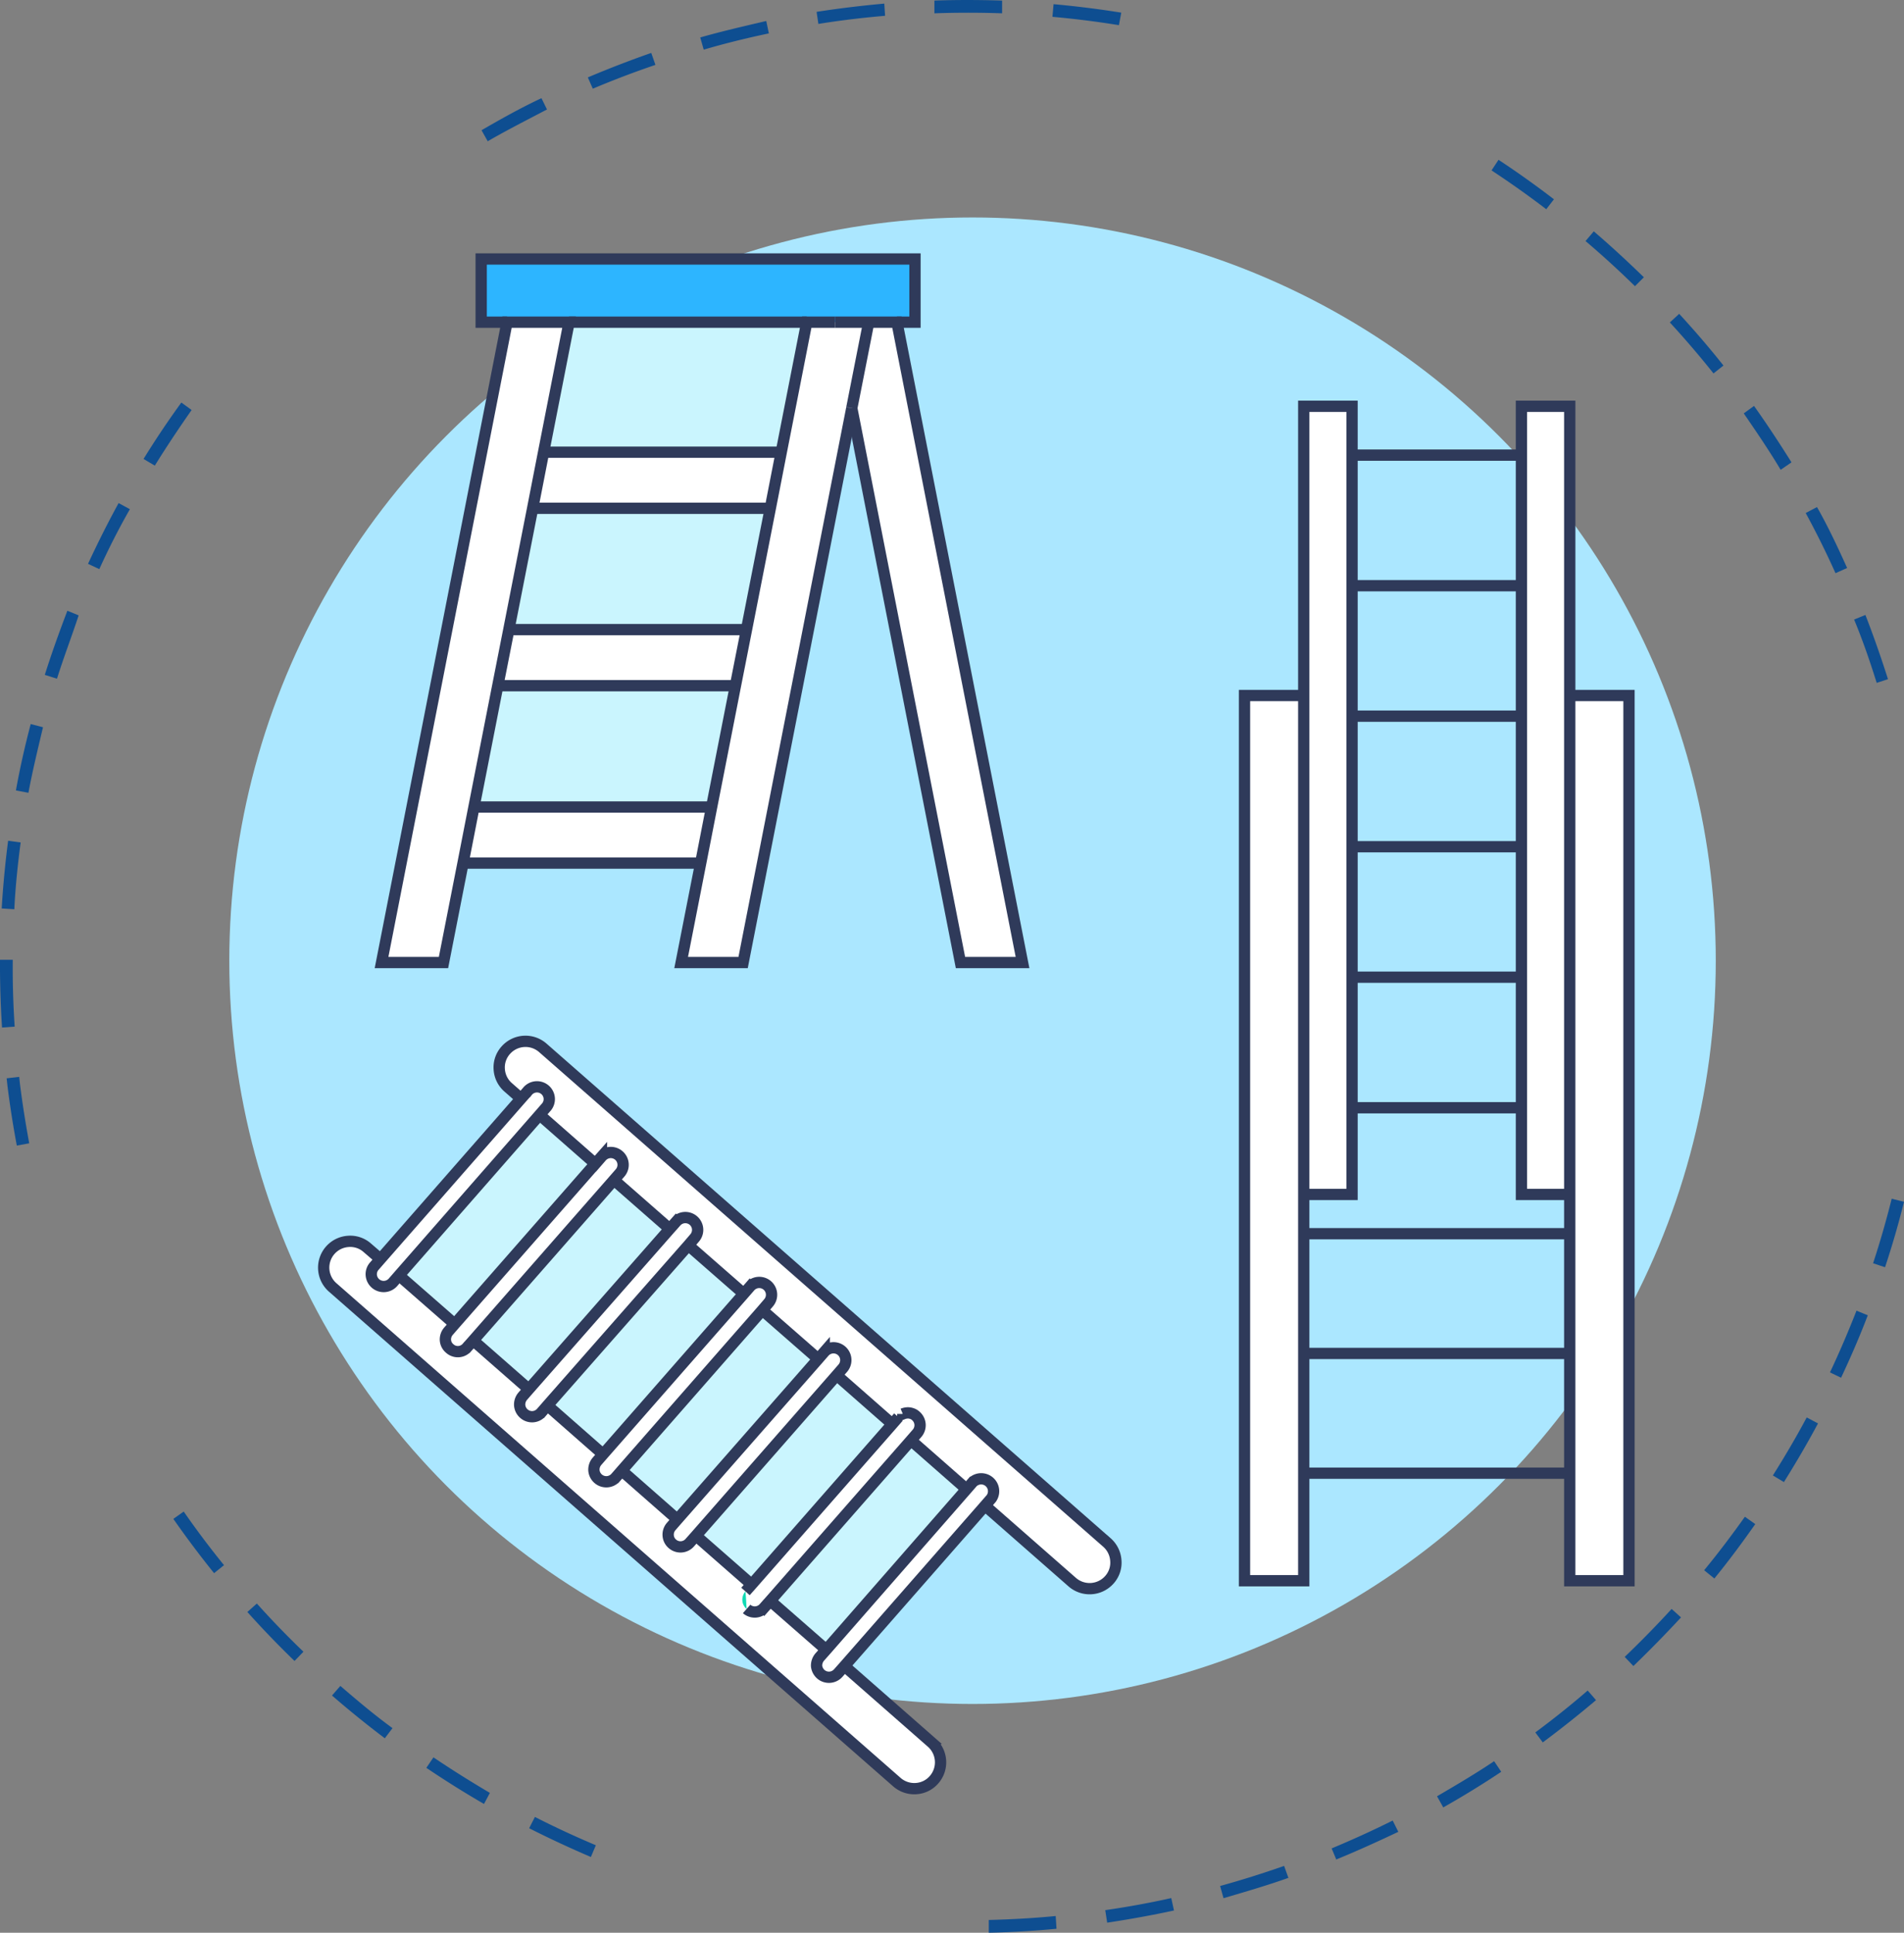 <svg xmlns="http://www.w3.org/2000/svg" id="Layer_1" data-name="Layer 1" viewBox="43.64 42.37 168.72 171.26"><rect x="43.64" y="42.37" width="168.72" height="171.26" fill="#808080" stroke="none"/><defs><style>.cls-3{fill:#caf5fe}.cls-4{fill:#fff}.cls-6{fill:none;stroke:#2f3a5a;stroke-miterlimit:10}</style></defs><path d="m141.75 212.74-.17-1.11c2-.29 3.93-.64 5.85-1.07l.24 1.1c-1.94.42-3.94.78-5.92 1.08zm-4.49.54c-2 .19-4 .31-6 .35v-1.13c2-.05 4-.16 5.93-.35zm14.8-2.71-.3-1.08c1.91-.53 3.82-1.13 5.67-1.78l.38 1.06c-1.88.67-3.81 1.23-5.75 1.8zm10-3.41-.42-1c1.82-.76 3.65-1.59 5.41-2.47l.5 1c-1.82.86-3.66 1.7-5.55 2.47zm9.48-4.62-.56-1c1.71-1 3.41-2 5.06-3.11l.63.94a81.15 81.15 0 0 1-5.16 3.17zm8.82-5.76-.67-.9c1.58-1.17 3.15-2.42 4.64-3.71l.74.85a97.568 97.568 0 0 1-4.74 3.76zM96 206.92c-1.84-.79-3.68-1.64-5.47-2.55l.51-1c1.76.9 3.58 1.74 5.4 2.51zM188.38 190l-.77-.81c1.43-1.37 2.83-2.8 4.16-4.25l.83.75c-1.35 1.46-2.77 2.91-4.22 4.31zM86.53 202.22c-1.73-1-3.45-2.08-5.11-3.2l.63-.93c1.64 1.11 3.33 2.16 5 3.15zm109-20-.88-.71c1.26-1.53 2.46-3.12 3.61-4.74l.92.65c-1.18 1.68-2.38 3.3-3.64 4.84zM77.74 196.4c-1.59-1.2-3.17-2.48-4.68-3.79l.74-.85c1.5 1.29 3 2.56 4.62 3.74zm124-22.69-1-.6c1.06-1.68 2.07-3.4 3-5.14l1 .53c-.94 1.76-1.96 3.5-3.03 5.21zm-132 15.84a85.62 85.62 0 0 1-4.18-4.34l.84-.75a79.32 79.32 0 0 0 4.13 4.27zm137.06-25.09-1-.48c.84-1.78 1.63-3.63 2.35-5.47l1 .41c-.71 1.87-1.52 3.73-2.37 5.54zM62.61 181.77a88.673 88.673 0 0 1-3.61-4.81l.92-.65a78.49 78.49 0 0 0 3.57 4.75zm148.07-27.11-1.06-.35c.62-1.88 1.17-3.8 1.65-5.72l1.09.27a76.96 76.96 0 0 1-1.68 5.8zM45.13 143.88c-.33-1.75-.61-3.54-.83-5.3l-.07-.66 1.11-.13.07.65c.22 1.74.5 3.51.82 5.24zm-.19-10.54-1.12.08c-.13-2-.19-4-.18-6h1.13c-.02 1.96.04 3.95.17 5.92zm165-30.46c-.59-1.89-1.24-3.78-2-5.61l1-.41c.72 1.85 1.39 3.77 2 5.69zM44.91 122.94l-1.12-.07c.12-2 .31-4 .57-6l1.11.15c-.26 1.98-.47 3.98-.56 5.92zm161.38-29.78a77.57 77.57 0 0 0-2.64-5.33l1-.53c1 1.76 1.85 3.58 2.67 5.4zM46.16 112.62l-1.11-.21c.36-2 .8-3.94 1.31-5.88l1.09.28c-.45 1.91-.93 3.87-1.29 5.81zM201.43 84c-1-1.68-2.13-3.34-3.27-5l.91-.66c1.16 1.63 2.27 3.32 3.32 5zM48.69 102.51l-1.08-.34c.6-1.9 1.29-3.82 2-5.68l1 .41c-.61 1.85-1.33 3.73-1.92 5.61zm146.79-27.05a83.732 83.732 0 0 0-3.87-4.52l.83-.76c1.36 1.48 2.67 3 3.92 4.58zM52.44 92.8l-1-.47c.84-1.81 1.75-3.63 2.71-5.38l1 .54c-.99 1.73-1.89 3.51-2.71 5.31zm136.08-25.07a82.667 82.667 0 0 0-4.38-4l.73-.86c1.52 1.3 3 2.67 4.44 4.07zM57.36 83.63l-1-.59a77.75 77.75 0 0 1 3.35-5l.91.66c-1.11 1.59-2.22 3.24-3.26 4.93zm123.3-22.72a84.557 84.557 0 0 0-4.85-3.44l.62-.94a84.1 84.1 0 0 1 4.91 3.5zm-93.79-6-.56-1c1.73-1 3.51-2 5.31-2.84l.49 1c-1.77.93-3.53 1.82-5.24 2.81zm55.92-10.31a83.1 83.1 0 0 0-5.89-.74l.1-1.12c2 .18 4 .43 6 .75zm-46.62 5.63-.44-1c1.84-.78 3.73-1.51 5.62-2.17l.37 1.06a81.03 81.03 0 0 0-5.55 2.11zm36.27-6.68c-2-.07-4-.07-6 0v-1.13c2-.07 4-.06 6 0zM106 46.77l-.31-1.08c1.92-.55 3.89-1 5.85-1.46l.23 1.1c-1.95.41-3.9.89-5.77 1.44zm16.07-3c-2 .17-4 .41-5.91.72l-.16-1.07c2-.31 4-.55 6-.73z" style="fill:#0e4e91"/><circle cx="129.82" cy="127.5" r="65.86" style="fill:#abe7ff"/><path class="cls-3" d="m91.46 141.16 4.93 4.33-12.46 14.21-4.94-4.32 12.47-14.22z"/><path class="cls-3" transform="rotate(-48.76 94.262 156.197)" d="M84.81 152.92h18.92v6.56H84.81z"/><path class="cls-3" d="m104.62 152.69 4.94 4.33-12.48 14.22-4.93-4.33 12.47-14.22zm6.58 5.78 4.94 4.32-12.47 14.22-4.94-4.33 12.47-14.21zm6.58 5.76 4.93 4.33-12.46 14.21-4.94-4.32 12.47-14.22z"/><path class="cls-4" d="M129.83 173.71a1.1 1.1 0 0 1 1.65 1.44l-.54.62L118.47 190l-.55.62a1.1 1.1 0 0 1-1.55.1 1.13 1.13 0 0 1-.37-.72 1.16 1.16 0 0 1 .28-.8l.55-.62 12.46-14.21zm-5.47-3.71-12.47 14.22-.55.62a1.09 1.09 0 0 1-1.54.1l-.1-1.55.54-.62 12.47-14.21.54-.62 1.55-.1a1.09 1.09 0 0 1 .1 1.54z"/><path class="cls-3" d="m124.36 170 4.93 4.33-12.46 14.21-4.94-4.32L124.36 170z"/><path class="cls-4" d="M116.68 162.17a1.09 1.09 0 1 1 1.64 1.44l-.54.62-12.47 14.22-.55.62a1.09 1.09 0 0 1-1.54.1 1.06 1.06 0 0 1-.37-.74 1.09 1.09 0 0 1 .27-.8l.54-.62 12.48-14.22zm-5.48-3.7-12.47 14.21-.54.62a1.1 1.1 0 0 1-1.92-.64 1.13 1.13 0 0 1 .27-.8l.54-.62L109.56 157l.54-.62a1.09 1.09 0 1 1 1.64 1.44zm-20.7 7 12.5-14.22.55-.62a1.09 1.09 0 1 1 1.64 1.44l-.54.63-12.5 14.21-.54.62a1.09 1.09 0 0 1-1.55.1 1.1 1.1 0 0 1-.37-.74 1.13 1.13 0 0 1 .27-.8zm-6.57-5.77 12.46-14.21.55-.62a1.09 1.09 0 0 1 1.65 1.43l-.55.63-12.47 14.22-.54.61a1.07 1.07 0 0 1-1.54.1 1.05 1.05 0 0 1-.38-.74 1.11 1.11 0 0 1 .28-.8zm-6.58-5.77 12.46-14.21.55-.62a1.09 1.09 0 1 1 1.64 1.43l-.55.63L79 155.38l-.54.62a1.1 1.1 0 0 1-1.92-.65 1.07 1.07 0 0 1 .28-.8z"/><path class="cls-4" d="M88.45 135.42a2.33 2.33 0 0 1 3.29-.22l50 43.84a2.34 2.34 0 0 1 .78 1.61 2.27 2.27 0 0 1-.57 1.68 2.34 2.34 0 0 1-3.29.22l-7.73-6.78.54-.62a1.1 1.1 0 0 0-1.65-1.44l-.54.62-4.92-4.33.54-.62a1.09 1.09 0 0 0-.1-1.54.92.92 0 0 0-.38-.22 1 1 0 0 0-.41-.05 1.18 1.18 0 0 0-.37.09 1 1 0 0 0-.39.28l-.54.62-4.93-4.33.54-.62a1.09 1.09 0 1 0-1.64-1.44l-.54.62-4.94-4.32.54-.63a1.09 1.09 0 1 0-1.64-1.44l-.54.62-4.94-4.32.54-.63a1.09 1.09 0 1 0-1.64-1.44l-.55.62-4.97-4.32.55-.63a1.09 1.09 0 0 0-1.65-1.43l-.55.62-4.93-4.33.55-.63a1.09 1.09 0 1 0-1.65-1.43l-.55.62-1.14-1a2.31 2.31 0 0 1-.79-1.6 2.27 2.27 0 0 1 .61-1.7zm-15.54 17.72a2.33 2.33 0 0 1 1.6-.78 2.27 2.27 0 0 1 1.68.57l1.16 1-.54.62a1.07 1.07 0 0 0-.28.8 1.1 1.1 0 0 0 1.92.65l.54-.62 4.94 4.32-.54.62a1.11 1.11 0 0 0-.28.8 1.05 1.05 0 0 0 .38.74 1.07 1.07 0 0 0 1.54-.1l.54-.61 4.93 4.32-.54.62a1.13 1.13 0 0 0-.27.8 1.1 1.1 0 0 0 .37.74 1.09 1.09 0 0 0 1.55-.1l.54-.62 4.93 4.33-.54.62a1.13 1.13 0 0 0-.27.8 1.1 1.1 0 0 0 1.92.64l.54-.62 4.93 4.33-.54.62a1.09 1.09 0 0 0-.27.8 1.06 1.06 0 0 0 .37.74 1.09 1.09 0 0 0 1.54-.1l.55-.62 4.93 4.32-.54.62a1.09 1.09 0 1 0 1.64 1.45l.55-.62 4.94 4.32-.55.62a1.16 1.16 0 0 0-.28.8 1.13 1.13 0 0 0 .37.75 1.1 1.1 0 0 0 1.55-.1l.55-.62 7.73 6.78a2.34 2.34 0 0 1 .21 3.29 2.29 2.29 0 0 1-1.6.79 2.34 2.34 0 0 1-1.69-.57l-50-43.84a2.34 2.34 0 0 1-.21-3.3z"/><path d="m124.8 167.84-1.55.1a1 1 0 0 1 .39-.28 1.25 1.25 0 0 1 .37-.09 1.15 1.15 0 0 1 .41.05 1.22 1.22 0 0 1 .38.22zm-15.1 15.55.1 1.55a1.09 1.09 0 0 1-.1-1.55z" style="fill:#12dbb4"/><path class="cls-6" d="m78.99 155.38 4.94 4.32m8.22 7.21 4.93 4.33m8.23 7.21 4.93 4.32m8.23 7.23 7.73 6.78a2.34 2.34 0 0 1 .21 3.29 2.29 2.29 0 0 1-1.6.79 2.34 2.34 0 0 1-1.69-.57l-50-43.84a2.33 2.33 0 0 1 1.39-4.08 2.27 2.27 0 0 1 1.68.57l1.16 1m34.54 30.28 4.94 4.32m-18.1-15.86 4.93 4.33m-18.09-15.86 4.93 4.32m27.28-1.24 4.93 4.33m-18.09-15.86 4.94 4.32m-18.1-15.86 4.93 4.33m-6.58-5.77-1.14-1a2.31 2.31 0 0 1-.79-1.6 2.27 2.27 0 0 1 .57-1.68 2.33 2.33 0 0 1 3.29-.22l50 43.84a2.34 2.34 0 0 1 .78 1.61 2.27 2.27 0 0 1-.57 1.68 2.34 2.34 0 0 1-3.29.22l-7.73-6.78m-32.89-28.86 4.93 4.32m8.23 7.22 4.94 4.32m8.22 7.21 4.93 4.33"/><path class="cls-6" d="m89.81 139.72.55-.62a1.09 1.09 0 1 1 1.64 1.43l-.55.63L79 155.38l-.54.62a1.1 1.1 0 0 1-1.92-.65 1.07 1.07 0 0 1 .28-.8l.54-.62zm6.58 5.77.55-.62a1.09 1.09 0 0 1 1.65 1.43l-.55.63-12.47 14.22-.54.61a1.07 1.07 0 0 1-1.54.1 1.05 1.05 0 0 1-.38-.74 1.11 1.11 0 0 1 .28-.8l.54-.62zm6.61 5.76.55-.62a1.09 1.09 0 1 1 1.64 1.44l-.54.63-12.5 14.21-.54.62a1.09 1.09 0 0 1-1.55.1 1.1 1.1 0 0 1-.37-.74 1.13 1.13 0 0 1 .27-.8l.54-.62zm6.56 5.75.54-.62a1.09 1.09 0 1 1 1.64 1.44l-.54.63-12.47 14.23-.54.62a1.1 1.1 0 0 1-1.92-.64 1.13 1.13 0 0 1 .27-.8l.54-.62zm6.58 5.79.54-.62a1.09 1.09 0 1 1 1.64 1.44l-.54.62-12.47 14.22-.55.62a1.09 1.09 0 0 1-1.54.1 1.06 1.06 0 0 1-.37-.74 1.09 1.09 0 0 1 .27-.8l.54-.62zm7.5 4.87a1.18 1.18 0 0 1 .37-.09 1 1 0 0 1 .41.05.92.92 0 0 1 .38.22 1.09 1.09 0 0 1 .1 1.54l-.54.62-12.47 14.22-.55.62a1.09 1.09 0 0 1-1.54.1m-.1-1.55.55-.62 12.46-14.21.54-.62m6.04 6.39.54-.62a1.1 1.1 0 0 1 1.65 1.44l-.54.62L118.47 190l-.55.62a1.1 1.1 0 0 1-1.55.1 1.13 1.13 0 0 1-.37-.72 1.16 1.16 0 0 1 .28-.8l.55-.62z"/><path class="cls-4" d="M159.17 172.91v9.53h-5.25V104h5.25v68.91zM187.99 104v78.44h-5.25V104h5.25zm-5.25 0v44.21h-4.28V78.37h4.28V104zm-19.29 36.53v7.68h-4.28V78.37h4.28v62.16z"/><path class="cls-6" d="M159.17 104V78.37h4.28v69.84h-4.28m23.57 0h-4.28V78.37h4.28V104m-19.29-21.3h15.01m-15.01 11.57h15.01m-15.01 11.56h15.01m-15.01 11.57h15.01m-15.01 11.56h15.01m-15.01 11.57h15.01m-19.29 32.38v9.53h-5.25V104h5.25v68.91zM182.74 104h5.25v78.44h-5.25V104zm-23.57 47.69h23.57m-23.57 10.61h23.57m-23.57 10.61h23.57"/><path class="cls-4" d="m123.12 70.92 11.13 56.74h-5.5l-9.63-49.12v-.01l1.5-7.61h2.5z"/><path style="fill:#2db5ff" d="M124.72 65.32v5.6H86.28v-5.6h38.44z"/><path class="cls-4" d="m120.62 70.92-1.5 7.61v.01l-9.63 49.12H104l1.73-8.81.97-4.97 2.11-10.75.98-4.97 2.11-10.75.97-4.97 2.26-11.52h5.49z"/><path class="cls-3" d="m115.13 70.92-2.26 11.52H91.81l2.26-11.52h21.06z"/><path class="cls-4" d="m112.87 82.44-.97 4.97H90.84l.97-4.97h21.06z"/><path class="cls-3" d="m111.9 87.41-2.11 10.75H88.73l2.11-10.75h21.06z"/><path class="cls-4" d="m109.79 98.16-.98 4.97H87.75l.98-4.97h21.06z"/><path class="cls-3" d="m108.81 103.13-2.11 10.75H85.64l2.11-10.75h21.06z"/><path class="cls-4" d="m106.7 113.88-.97 4.97H84.67l.97-4.97h21.06z"/><path class="cls-4" d="m94.07 70.92-2.26 11.52-.97 4.97-2.11 10.75-.98 4.97-2.11 10.75-.97 4.97-1.73 8.81h-5.49l11.12-56.74h5.5z"/><path class="cls-6" d="M115.13 70.92H94.07m-5.5 0h-2.29v-5.6h38.44v5.6h-1.6"/><path class="cls-6" d="m84.67 118.85-1.73 8.81h-5.49l11.12-56.74h5.5l-2.26 11.52-.97 4.97-2.11 10.75-.98 4.97-2.11 10.75-.97 4.97zm35.95-47.93-1.5 7.61m0 .01-9.63 49.12H104l1.73-8.81.97-4.97 2.11-10.75.98-4.97 2.11-10.75.97-4.97 2.26-11.52h2.5"/><path class="cls-6" d="M117.63 70.92h5.49l11.13 56.74h-5.5l-9.63-49.12v-.01m-7.22 8.88H90.84m22.03-4.97H91.81m17 20.69H87.75m22.04-4.97H88.73m17 20.69H84.67m22.03-4.97H85.64"/></svg>